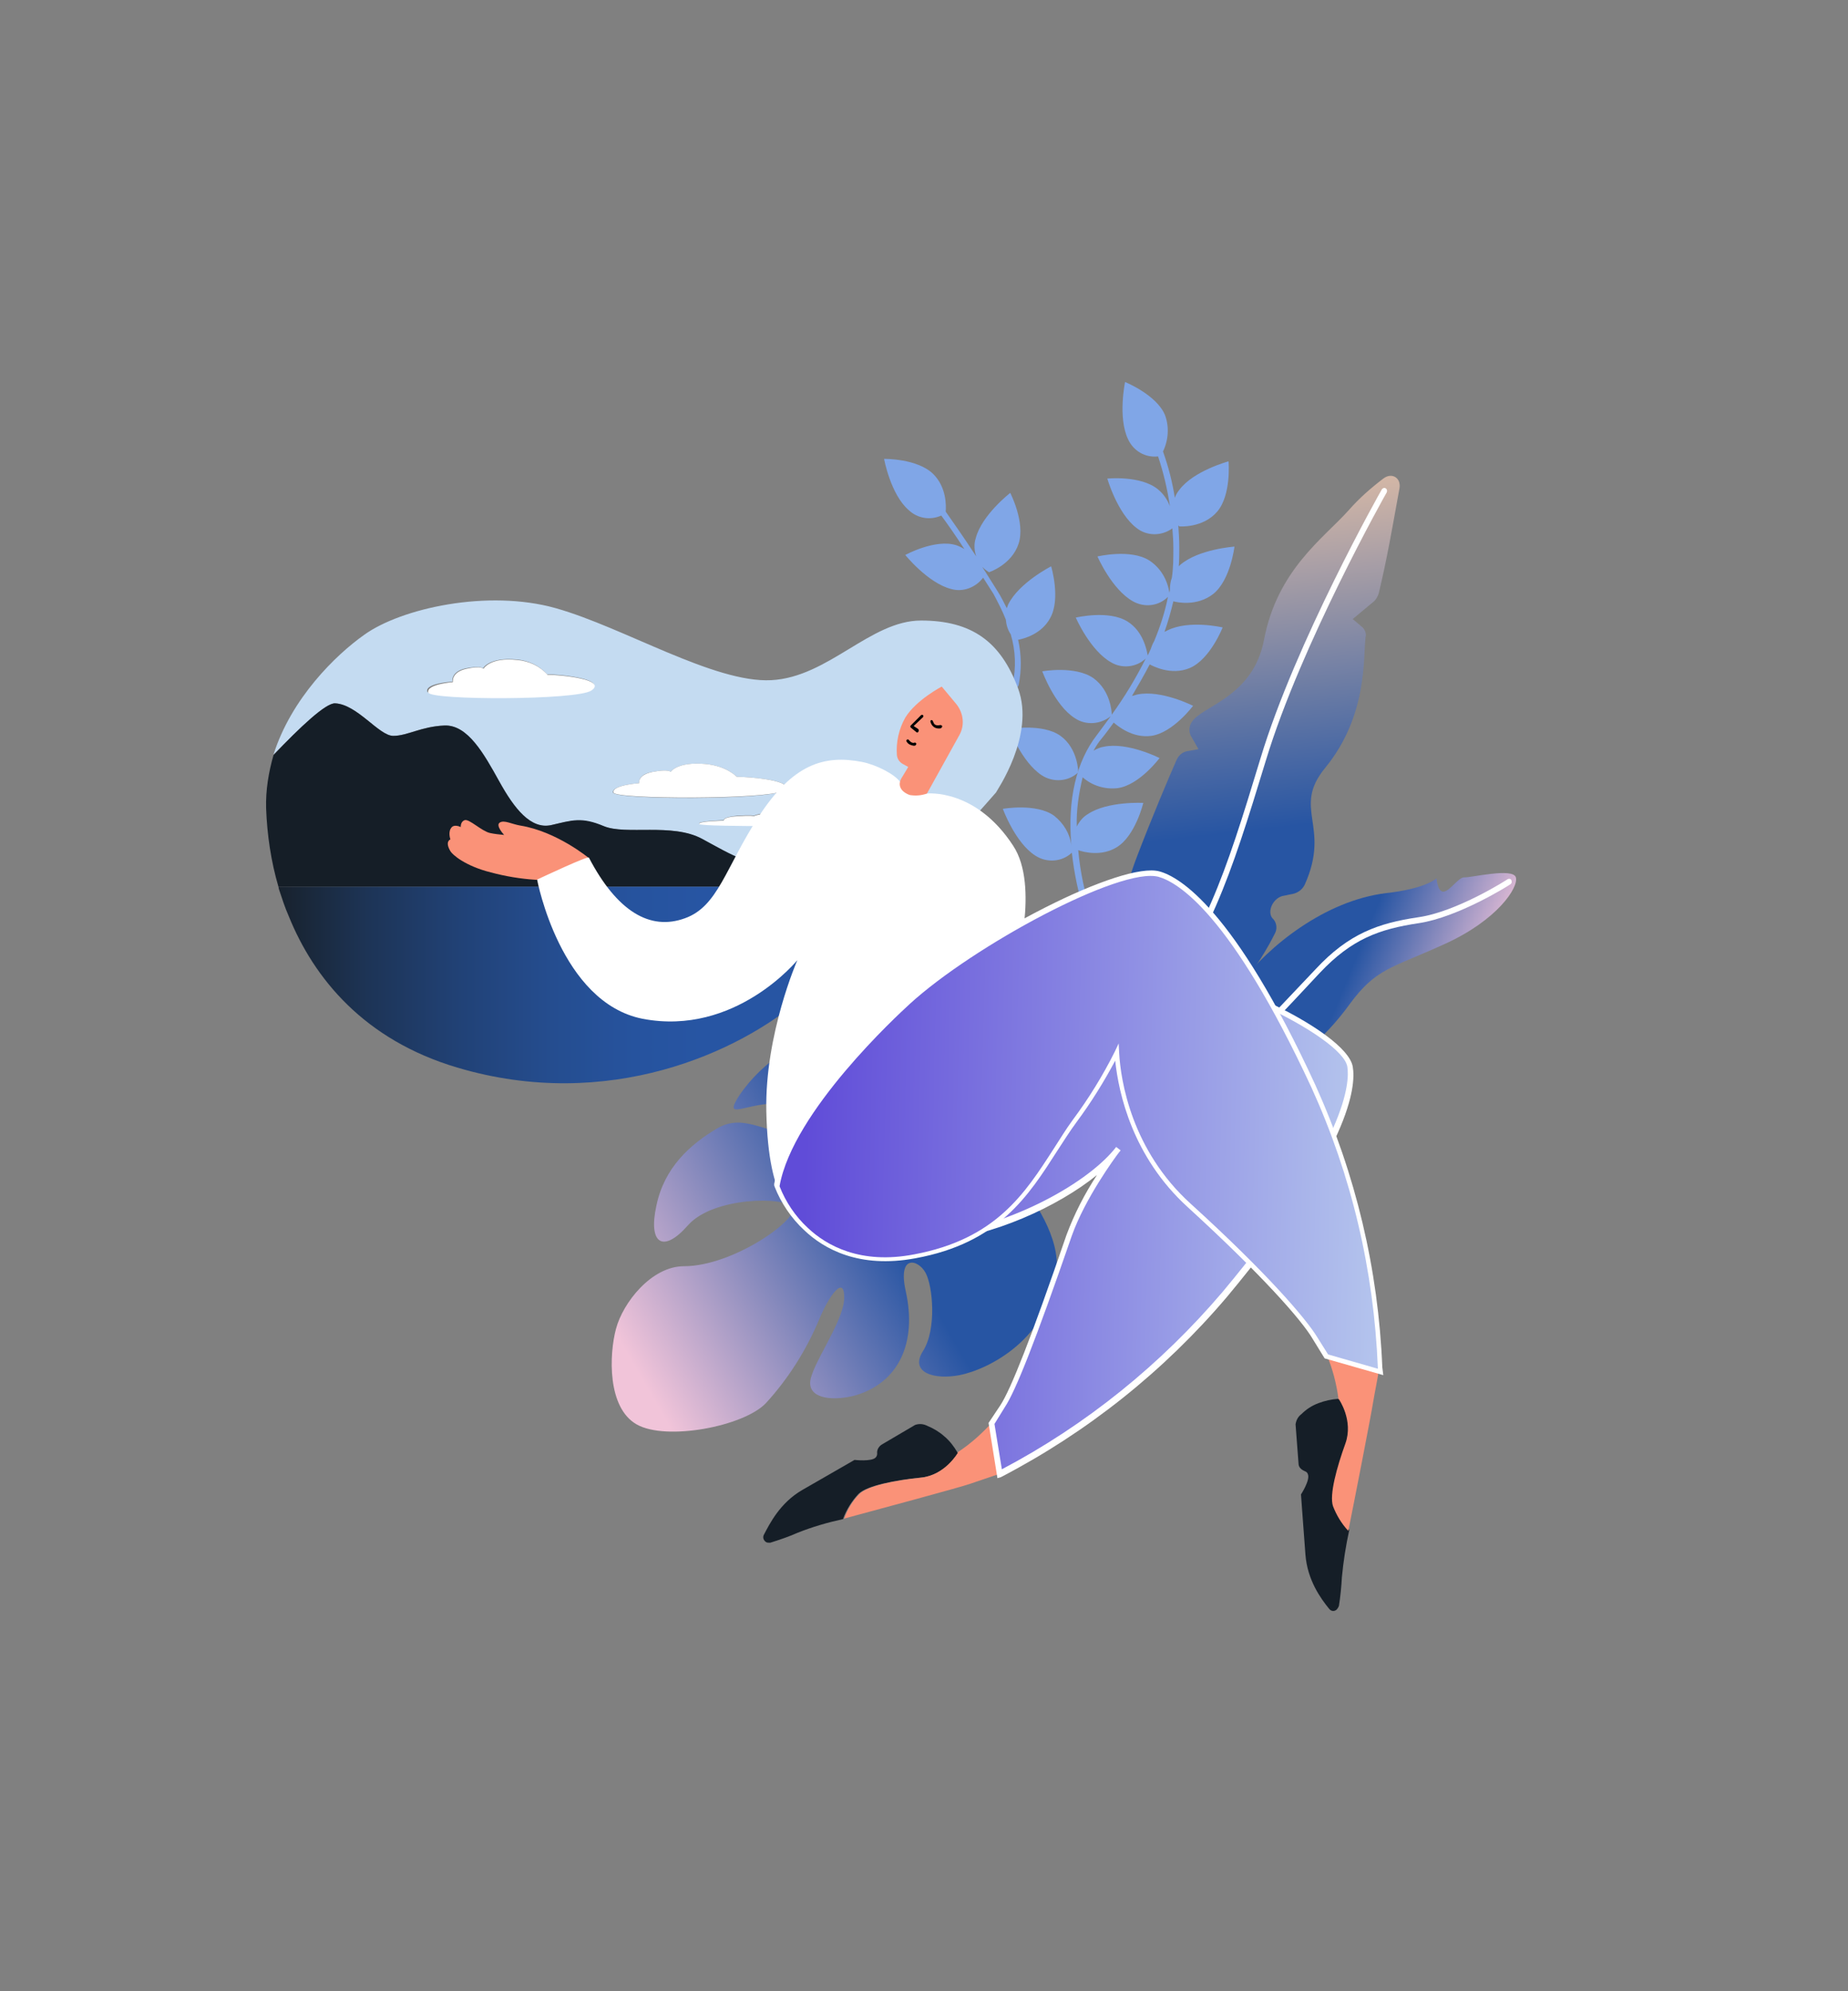 <?xml version="1.0" encoding="utf-8"?>
<!-- Generator: Adobe Illustrator 25.2.3, SVG Export Plug-In . SVG Version: 6.00 Build 0)  -->
<svg version="1.1" id="Layer_1" xmlns="http://www.w3.org/2000/svg" xmlns:xlink="http://www.w3.org/1999/xlink" x="0px" y="0px"
	 viewBox="0 0 375 404" style="enable-background:new 0 0 375 404;" xml:space="preserve">
<rect x="0" y="0" width="375" height="404" fill="#808080" stroke="none"/>
<style type="text/css">
	.st0{fill:url(#SVGID_1_);}
	.st1{fill:url(#SVGID_2_);}
	.st2{fill:#FFFFFF;}
	.st3{fill:url(#SVGID_3_);}
	.st4{fill:#80A6E7;}
	.st5{fill:#151E27;}
	.st6{fill:#FA9278;}
	.st7{fill:#C4DBF1;}
	.st8{fill:url(#SVGID_4_);}
	.st9{fill:url(#SVGID_5_);}
	.st10{fill:url(#SVGID_6_);}
</style>
<g>
	
		<linearGradient id="SVGID_1_" gradientUnits="userSpaceOnUse" x1="121.926" y1="129.446" x2="202.889" y2="176.196" gradientTransform="matrix(1 0 0 -1 0 408)">
		<stop  offset="7.000000e-02" style="stop-color:#F1C4D9"/>
		<stop  offset="0.7" style="stop-color:#2755A3"/>
	</linearGradient>
	<path class="st0" d="M194.7,227.3c-1-0.2-9.2-16-22.4-17.3c-13.2-1.3-22.9,12.1-23.4,14.4s5.7-2.1,13.8,0.1
		c8.1,2.3,12.1,7.4,2.4,6.6c-9.7-0.9-13.9-5.4-19.5-2.2c-5.6,3.3-10.8,8-12.4,15.7c-1.7,7.7,1.3,9.8,6.4,4s19.8-5.9,21.2-3.6
		c1.4,2.3-12,11.9-22,11.9c-6.6,0-12.4,7.4-13.8,12.7c-1.4,5.2-1.8,16,4.2,19.4c6,3.4,21.7,0.4,26.2-4.3c4.5-4.9,8.1-10.6,10.7-16.7
		c2.1-5.2,5.3-9.5,5.2-4.6s-6.9,13.8-6.9,17.2c0,3.4,5.2,3.6,9.2,2.5c8.8-2.6,12.5-10.7,10.2-21.1c-1.7-7.6,2.5-6.5,4-3.8
		s2.3,11.5-0.5,15.9c-2.8,4.4,2.3,5.9,7.4,4.9c6.1-1.2,18.2-7.5,19.7-21C215.8,244.4,194.7,227.3,194.7,227.3z"/>
	
		<linearGradient id="SVGID_2_" gradientUnits="userSpaceOnUse" x1="303.8" y1="201.435" x2="262.546" y2="218.292" gradientTransform="matrix(1 0 0 -1 0 408)">
		<stop  offset="7.000000e-02" style="stop-color:#F1C4D9"/>
		<stop  offset="0.7" style="stop-color:#2755A3"/>
	</linearGradient>
	<path class="st1" d="M250.7,214.8c0,0-4.4-8.1,1.1-15.4s17-16.7,29.5-18.2c8.1-0.9,10.2-3,10.2-3s0.2,2.9,1.5,2.7
		c1.3-0.2,3-3,4.2-2.9c1.2,0.1,9.8-2,10.4,0c0.6,2-3.7,8.7-14.6,13.6c-10.8,4.9-13.8,4.9-19.1,12.1c-5.2,7.2-12,12.9-16.8,13
		C252.3,216.8,250.7,214.8,250.7,214.8z"/>
	<path class="st2" d="M252.3,213.6c-0.2,0-0.3-0.1-0.4-0.2c-0.2-0.2-0.2-0.6,0-0.9l0,0c0.1-0.1,8.6-9,15.1-15.9
		c6.7-7.2,12.7-9.3,20.8-10.5c7.8-1.1,18-7.6,18.1-7.7c0.3-0.2,0.7-0.1,0.8,0.2s0.1,0.6-0.2,0.8c0,0,0,0,0,0
		c-0.4,0.3-10.6,6.7-18.6,7.9c-8,1.2-13.6,3.2-20.1,10.1c-6.4,6.9-15,15.9-15.1,16C252.6,213.5,252.4,213.6,252.3,213.6z"/>
	
		<linearGradient id="SVGID_3_" gradientUnits="userSpaceOnUse" x1="247.232" y1="327.159" x2="261.233" y2="202.341" gradientTransform="matrix(1 0 0 -1 0 408)">
		<stop  offset="7.000000e-02" style="stop-color:#EEC6A7"/>
		<stop  offset="0.7" style="stop-color:#2755A3"/>
	</linearGradient>
	<path class="st3" d="M258.4,186.5c0.7,0.8,0.8,2,0.3,2.9c-2.5,5-10.3,18.6-22.9,21.1c-15.5,3-9.4-25.4-5.2-36.4
		c3.2-8.4,6.6-16.4,8.1-19.8c0.4-1,1.2-1.7,2.2-1.9l2.3-0.4l-1.6-2.8c-0.4-0.9-0.3-2,0.3-2.8c2.1-3.2,12.4-5,14.6-16.6
		c2.7-14.2,12.1-20.6,17.2-26.3c2.1-2.4,4.5-4.5,7-6.4c1.7-1.3,3.6-0.2,3.3,1.9c-0.8,4.4-1.9,10.6-2.6,14c-0.7,3.5-1.3,6-1.6,7.3
		c-0.2,0.7-0.6,1.4-1.1,1.8l-4.2,3.5l2,1.7c0.5,0.5,0.8,1.3,0.6,2c-0.5,4,0.5,15.9-8.2,26.5c-6.8,8.3,1.2,11.7-4.1,23.6
		c-0.4,0.9-1.2,1.6-2.2,1.9l-2.4,0.5C258.1,182.4,257,185.3,258.4,186.5L258.4,186.5z"/>
	<path class="st2" d="M231.7,208.5c-0.3,0-0.6-0.2-0.6-0.6c0-0.1,0-0.3,0.1-0.4c13.4-17.7,17.2-29.3,24.6-53.7
		c7.1-23.5,24.4-54.2,24.6-54.5c0.2-0.3,0.6-0.4,0.8-0.2c0.3,0.2,0.3,0.5,0.2,0.8c-0.2,0.3-17.4,30.9-24.5,54.3
		c-7.5,24.6-11.3,36.2-24.8,54.1C232.1,208.4,231.9,208.5,231.7,208.5z"/>
	<path class="st4" d="M236.9,127.9c-0.2,0.1-0.4,0.2-0.6,0.3c0.7-2,1.3-4.1,1.8-6.2c0.7,0.2,4.8,1.1,8.1-1.5
		c3.5-2.8,4.3-9.6,4.3-9.6s-7.3,0.5-11,3.7c-0.1,0.1-0.2,0.2-0.3,0.3c0.1-1.3,0.1-2.6,0.1-3.9c0-1.6-0.1-3-0.2-4.4
		c0.1,0.1,0.2,0.2,0.2,0.2s4.8,0.4,7.7-3s2.3-10.2,2.3-10.2s-7.1,1.9-10,5.8c-0.4,0.5-0.7,1-0.9,1.6c-0.5-3.2-1.3-6.3-2.4-9.4
		c1.1-2.3,1.3-5,0.4-7.4c-1.7-4.1-8.1-6.7-8.1-6.7s-1.5,7.2,0.6,11.6c1.1,2.4,3.5,3.8,6.1,3.5c1.1,3.3,1.9,6.7,2.4,10.1
		c-0.5-1.3-1.3-2.5-2.4-3.4c-3.5-2.9-10.3-2.2-10.3-2.2s2,7,5.9,10c2.1,1.7,5.1,1.7,7.3,0.1c0.1,1.3,0.2,2.6,0.2,4c0,2,0,4-0.3,6
		c-0.3,0.8-0.4,1.7-0.4,2.5c0,0.2-0.1,0.4-0.1,0.6c-0.4-2.7-1.8-5.1-4.1-6.6c-3.8-2.4-10.5-0.8-10.5-0.8s2.9,6.7,7.2,9.1
		c2.3,1.3,5.2,1,7.1-0.9c-0.6,3.1-1.6,6.1-2.8,9c-0.3,0.5-0.5,1-0.7,1.6c-0.2,0.4-0.4,0.9-0.6,1.3c-0.2-1.1-0.9-4.9-4.1-6.9
		c-3.8-2.4-10.5-0.8-10.5-0.8s2.9,6.7,7.2,9.1c2.2,1.3,5.1,1,7-0.8c-2,4-4.3,7.8-6.9,11.4c0-0.7-0.3-4.9-3.7-7.4
		c-3.7-2.6-10.4-1.4-10.4-1.4s2.5,6.9,6.6,9.5c2.2,1.5,5.2,1.3,7.3-0.4c-0.9,1.2-1.8,2.5-2.8,3.8c-4.2,5.4-6,13.1-5.2,22.4
		c-0.3-2.4-1.6-4.5-3.5-6c-3.6-2.6-10.4-1.4-10.4-1.4s2.5,6.9,6.6,9.5c2.3,1.5,5.4,1.3,7.4-0.6c0.5,4.4,1.4,8.7,2.8,12.8
		c0.1,0.2,0.3,0.4,0.6,0.4c0.1,0,0.1,0,0.2,0c0.3-0.1,0.5-0.4,0.4-0.8c0,0,0,0,0,0c-1.4-4.2-2.3-8.5-2.7-12.9
		c1.2,0.4,4.7,1.3,7.8-0.6c3.8-2.3,5.4-9,5.4-9s-7.3-0.4-11.3,2.3c-1,0.6-1.7,1.5-2.2,2.5c-0.1-3.4,0.4-6.7,1.2-10
		c1.9,1.7,4.5,2.5,7.1,2.2c4.4-0.6,8.5-6.1,8.5-6.1s-6.5-3.3-11.3-2.3c-0.7,0.1-1.4,0.4-2.1,0.8c0.5-0.9,1-1.7,1.6-2.4
		c0.9-1.1,1.7-2.2,2.5-3.3c0.8,0.7,3.8,3.2,7.6,2.7c4.4-0.6,8.5-6.1,8.5-6.1s-6.5-3.3-11.3-2.3c-0.4,0.1-0.7,0.2-1.1,0.3
		c1.3-2.2,2.5-4.3,3.6-6.4c0.4,0.2,4.3,2.4,8.2,0.7c4.1-1.8,6.6-8.2,6.6-8.2S241.3,125.7,236.9,127.9z"/>
	<path class="st4" d="M211.4,157.3c2.3,1.5,5.4,1.3,7.4-0.6c0,0,0-4.8-3.6-7.4s-10.4-1.4-10.4-1.4S207.3,154.6,211.4,157.3z"/>
	<path class="st4" d="M204.1,125.7c0.1,1.1,0.4,2.1,1,3c1,3.3,1.1,6.8,0.4,10.1c-0.1,0.3,0.1,0.7,0.5,0.7h0.1c0.3,0,0.5-0.2,0.6-0.5
		c0.6-3,0.6-6.1-0.1-9.2c1.2-0.2,4.8-1.2,6.5-4.4c2.2-3.9,0.2-10.5,0.2-10.5s-6.5,3.3-8.7,7.7c-0.1,0.3-0.2,0.5-0.3,0.8
		c-0.6-1.2-1.2-2.4-1.9-3.5c-1.1-1.7-2.1-3.4-3.1-4.9c0.4,0.4,0.9,0.8,1.4,1.1c0,0,4.6-1.5,6-5.8S205,100,205,100s-5.8,4.5-7,9.2
		c-0.4,1.2-0.3,2.5,0.1,3.7c-2.6-4-4.8-7.1-6.2-9.1c0.1-1.1,0.2-4.9-2.5-7.6c-3.2-3.2-10-3.1-10-3.1s1.3,7.2,5,10.4
		c1.8,1.7,4.4,2.1,6.6,1.1c1.2,1.6,2.8,3.9,4.7,6.8c-0.5-0.3-1.1-0.6-1.7-0.8c-4.3-1.3-10.3,2-10.3,2s4.6,5.7,9.3,6.9
		c2.4,0.7,5-0.3,6.5-2.3c0.7,1.1,1.4,2.2,2.1,3.3C202.5,122.2,203.4,123.9,204.1,125.7z"/>
	<path class="st5" d="M271.7,283.8h-0.1c-1.4,0.1-2.8,0.4-4.1,0.9c-1.3,0.5-2.4,1.2-3.4,2.2c-0.7,0.5-1.1,1.3-1.2,2.1l0.6,7.9
		c0,0.7,0.4,1.2,1.3,1.6c0.3,0.1,0.5,0.3,0.6,0.6c0.5,1.2-1.4,4.1-1.4,4.1s0.3,4.3,0.9,12.2c0.4,5.2,3.1,8.9,4.8,11
		c0.4,0.5,1,0.6,1.5,0.2c0.2-0.2,0.4-0.5,0.5-0.8c0.3-1.9,0.5-3.9,0.6-5.8c0.3-3.2,0.8-6.4,1.5-9.6h0c-1.3-1.4-2.4-3.1-3.1-5
		c-0.8-2.2,0.8-8,2.5-12.7C274.8,288.2,271.7,283.8,271.7,283.8z"/>
	<path class="st6" d="M269.2,274.8c1.2,2.9,2,5.9,2.4,9v0.1h0.1c0,0,3,4.3,1.3,9c-1.7,4.7-3.3,10.4-2.5,12.7c0.7,1.8,1.7,3.5,3.1,5
		c1.3-6.4,4.7-23.9,5-25.9c0.4-2.4,0.9-4.7,1.2-6.7C278.4,277.5,269.8,274.8,269.2,274.8z"/>
	<path class="st5" d="M194.4,294.8c0,0,0-0.1-0.1-0.1c-0.7-1.2-1.6-2.4-2.7-3.3c-1-0.9-2.2-1.6-3.4-2.1c-0.8-0.4-1.6-0.5-2.5-0.2
		l-6.8,4c-0.6,0.4-1,1.1-0.9,1.8c0,0.3-0.1,0.6-0.3,0.8c-0.8,0.9-4.3,0.5-4.3,0.5l-10.6,6.1c-4.5,2.6-6.6,6.8-7.8,9.1
		c-0.3,0.6,0,1.2,0.5,1.5c0.2,0.1,0.5,0.1,0.8,0.1c1.9-0.6,3.7-1.2,5.5-2c3-1.2,6.1-2.1,9.3-2.8v-0.1c0.7-1.9,1.8-3.6,3.1-5
		c1.7-1.7,7.5-2.8,12.5-3.3C191.8,299.4,194.4,294.8,194.4,294.8z"/>
	<path class="st6" d="M201.4,288.5c-2.1,2.3-4.4,4.4-7,6.1h-0.1c0,0,0,0.1,0.1,0.1c0,0-2.6,4.6-7.5,5.1s-10.8,1.6-12.5,3.3
		c-1.4,1.4-2.4,3.1-3.1,5c6.3-1.7,23.4-6.3,25.4-7l6.2-2.1C202.6,297.6,201.7,289.1,201.4,288.5z"/>
	<path class="st7" d="M68,142.7c4.5,0.2,8.9,6.6,11.8,6.6c2.8,0,5.6-1.9,10.3-2.1c4.7-0.2,8,5.7,11.1,11.3c3.1,5.6,6.4,9.9,10.6,8.9
		c4.2-0.9,6.1-1.6,10.6,0.2c4.5,1.9,13.9-0.7,20,2.6s10.4,6.1,15.3,4.5c4.9-1.7,5.8-5.3,12.6-3.6c6.8,1.6,6.2-3,16.9-4.1
		c3.9-0.4,6.4,0.4,8,1.6c4.1-4.6,6.9-7.8,6.9-7.8c0.1-0.3,8-11.6,4.5-21.1c-3.5-9.5-9.4-13.8-19.7-13.8s-18.8,11.5-30.4,12.1
		c-11.6,0.6-29.9-10.7-43.7-14.6c-13.8-3.9-31.4,0-38.9,5.4c-5.8,4.1-14.8,12.9-18.4,24.3C60.9,147.6,66.1,142.6,68,142.7z
		 M165.8,166c2.3,0,12.2,0.3,8.8,1c-2.9,0.6-32.3,0.6-32.7,0.1s5-0.7,5-0.7s-0.4-0.6,2.7-0.9c3.1-0.2,3.4,0,3.4,0s1.2-0.8,6.7-0.6
		C161.8,165,163.8,165.3,165.8,166z M129.7,158.9c0,0-0.4-1.8,2.8-2.3c3.2-0.6,3.6,0,3.6,0s1.3-2.1,7-1.6c4.4,0.4,6.4,2.6,6.4,2.6
		c2.4,0,12.8,0.8,9.2,2.9c-3,1.8-33.9,1.8-34.3,0.3C124.1,159.3,129.7,158.9,129.7,158.9z M91.8,138.3c0,0-0.4-2,2.7-2.7
		c3.1-0.6,3.5,0,3.5,0s1.2-2.3,6.8-1.8c2.4,0.2,4.6,1.2,6.2,3c2.3,0,12.3,0.9,8.9,3.2c-2.9,2-32.8,2-33.2,0.3S91.8,138.3,91.8,138.3
		z"/>
	<path class="st5" d="M54,164c0.2,5.4,1,10.8,2.5,15.9h128.6c3.8-4.1,7.3-8.1,10.2-11.3c-1.7-1.2-4.2-2-8-1.6
		c-10.7,1.1-10.1,5.8-16.9,4.1c-6.8-1.7-7.7,2-12.6,3.6s-9.2-1.2-15.3-4.5c-6.1-3.3-15.5-0.7-20-2.6c-4.5-1.9-6.4-1.2-10.6-0.2
		c-4.2,0.9-7.5-3.3-10.6-8.9c-3.1-5.6-6.4-11.5-11.1-11.3c-4.7,0.2-7.5,2.1-10.4,2.1s-7.3-6.4-11.8-6.6c-1.9-0.1-7.1,4.8-12.5,10.5
		C54.5,156.7,53.9,160.3,54,164z"/>
	
		<linearGradient id="SVGID_4_" gradientUnits="userSpaceOnUse" x1="56.55" y1="208.123" x2="185.1" y2="208.123" gradientTransform="matrix(1 0 0 -1 0 408)">
		<stop  offset="0" style="stop-color:#18222D"/>
		<stop  offset="0.14" style="stop-color:#1D3456"/>
		<stop  offset="0.29" style="stop-color:#214277"/>
		<stop  offset="0.43" style="stop-color:#254D8F"/>
		<stop  offset="0.56" style="stop-color:#26539E"/>
		<stop  offset="0.67" style="stop-color:#2755A3"/>
	</linearGradient>
	<path class="st8" d="M56.5,179.9l0.1,0.5c0.6,1.8,1.2,3.7,2,5.5c5.1,12.6,15.3,25.1,34.2,30.7c30.6,9.1,57.3-3.1,70-14.2
		c4.4-3.9,10.5-10.1,16.6-16.5c1.7-1.8,3.5-3.7,5.2-5.5l0.5-0.5H56.5z"/>
	<path class="st2" d="M120,140.1c3.4-2.3-6.6-3.2-8.9-3.2c-1.6-1.8-3.8-2.8-6.2-3c-5.5-0.6-6.8,1.8-6.8,1.8s-0.4-0.7-3.5,0
		c-3.1,0.7-2.7,2.7-2.7,2.7s-5.4,0.4-5,2.1C87.3,142.1,117.1,142.1,120,140.1z"/>
	<path class="st2" d="M158.7,160.5c3.5-2.1-6.8-2.9-9.2-2.9c0,0-2-2.2-6.4-2.6c-5.7-0.5-7,1.6-7,1.6s-0.4-0.6-3.6,0
		c-3.2,0.6-2.8,2.3-2.8,2.3s-5.6,0.4-5.2,1.9C124.9,162.2,155.7,162.2,158.7,160.5z"/>
	<path class="st2" d="M153,165.6c0,0-0.4-0.2-3.4,0c-3.1,0.2-2.7,0.9-2.7,0.9s-5.4,0.1-5,0.7s29.8,0.5,32.7-0.1c3.4-0.8-6.5-1-8.8-1
		c-2-0.7-4-1-6.1-1C154.2,164.8,153,165.6,153,165.6z"/>
	<path class="st6" d="M119.5,174.1c0,0-6.5-5.4-13.9-6.6c-1.8-0.3-3.3-1.2-4.2-0.6c-0.9,0.6,0.9,2.5,0.9,2.5c-1-0.1-2-0.2-2.9-0.4
		c-1.7-0.4-4.2-2.9-5.1-2.6s-0.8,1.4-0.8,1.4s-1.2-0.6-1.8,0c-0.9,0.9-0.3,2.5-0.3,2.5s-1.2,0.4,0,2.4c0.4,0.7,3,3,8.2,4.3
		c3,0.8,6,1.3,9.1,1.5h0.4C110.2,178,119.3,173.8,119.5,174.1z"/>
	<path class="st2" d="M205.6,171.6c-7.6-11.7-17.5-10.6-17.5-10.6c-2.1,0.4-4.2-0.5-5.4-2.3c-1.1-1.6-4.8-3.5-7.7-4.1
		c-7.7-1.5-14.1,0.3-21.2,11.3c-6.6,10.2-8.1,18-14.8,20.4c-7.1,2.6-13.8-1.4-19.5-12.3c-0.2-0.4-9.3,3.9-10.4,4.4l-0.1,0.1
		c0,0,4.7,24.9,21.4,28.2c18.8,3.6,31.4-11.9,31.4-11.9s-6.6,15-6.3,30.6c0.4,19.6,6,20.5,6,20.5l44.6-49.3
		C206,196.5,211,179.8,205.6,171.6z"/>
	<path class="st6" d="M191.1,139.3c0,0-5.2,2.7-7.4,6.3c-1.3,2.3-1.9,5-1.7,7.6c0.1,0.8,0.5,1.4,1.2,1.8l1.1,0.6c0,0-0.7,1.2-1.2,2
		c-1.1,1.6-0.4,3,1.5,3.7c1.2,0.2,2.4,0.1,3.5-0.3l6.6-11.9c1.1-2,0.8-4.4-0.6-6.2L191.1,139.3z"/>
	<path d="M186.1,148.6c-0.1,0-0.1,0-0.2-0.1l-1.1-0.9c-0.1-0.1-0.1-0.3,0-0.4c0,0,0,0,0,0l2.1-2.1c0.1-0.1,0.3-0.1,0.4,0
		c0,0,0,0,0,0c0.1,0.1,0.1,0.3,0,0.4l-1.9,1.8l0.9,0.6c0.1,0.1,0.2,0.3,0.1,0.4C186.4,148.5,186.3,148.6,186.1,148.6z"/>
	<path d="M185.4,151.3c-0.6-0.1-1.1-0.3-1.4-0.8c-0.1-0.1-0.1-0.3,0-0.4c0.1-0.1,0.3-0.1,0.4,0c0,0,0,0,0,0c0.6,0.8,1.1,0.6,1.1,0.6
		c0.2-0.1,0.3,0,0.4,0.1c0.1,0.1,0,0.3-0.1,0.4c0,0,0,0,0,0C185.7,151.3,185.5,151.3,185.4,151.3z"/>
	<path d="M190.5,147.8c-0.4,0-0.7-0.1-1-0.3c-0.4-0.3-0.6-0.7-0.7-1.1c0-0.2,0.1-0.3,0.2-0.3c0,0,0,0,0,0c0.1,0,0.3,0.1,0.3,0.2
		c0,0,0,0,0,0c0.1,0.3,0.2,0.5,0.4,0.7c0.3,0.2,0.7,0.2,1.1,0.1c0.2,0,0.3,0.1,0.4,0.2v0c0,0.2-0.1,0.3-0.2,0.4h0
		C190.9,147.8,190.7,147.8,190.5,147.8z"/>
	
		<linearGradient id="SVGID_5_" gradientUnits="userSpaceOnUse" x1="167.449" y1="162.429" x2="294.837" y2="159.75" gradientTransform="matrix(1 0 0 -1 0 408)">
		<stop  offset="0" style="stop-color:#604CD8"/>
		<stop  offset="1" style="stop-color:#C4DBF1"/>
	</linearGradient>
	<path class="st9" d="M174,216c0,0-22.2,15-6.1,29.2c16.9,14.9,49.8-0.7,58.8-11.6c0.1-0.1-6.7,8.8-9.6,17
		c-6.9,20-11.2,31.2-13.5,34.7l-2.3,3.4l1.6,10.3c17.5-9.1,33-21.5,45.7-36.5c20.6-24.6,26.5-39.6,25.4-46.2
		c-1.1-6.5-29.1-20.6-50.2-22.2C185.3,191.3,174,216,174,216z"/>
	<path class="st2" d="M202.4,299.9l-1.8-11.2l2.4-3.6c2.1-3.2,6.2-13.5,13.4-34.5c1.6-4.3,3.7-8.4,6.2-12.2
		c-7.9,6.4-21.2,12.5-33.3,13.5c-9.1,0.7-16.4-1.3-21.9-6.1c-4.3-3.8-6.4-8-6.1-12.5c0.6-9.2,10.7-16.6,12.1-17.5
		c2.6-4.8,6.2-8.9,10.6-12.1c7-5.4,19.7-11.5,39.7-10c21,1.6,49.5,15.4,50.8,22.7c0.7,4-0.4,16.6-25.5,46.7
		c-12.8,15.1-28.4,27.5-45.9,36.6L202.4,299.9z M201.8,288.9l1.5,9.2c17.1-9,32.3-21.3,44.8-36c25.5-30.5,25.8-42.7,25.3-45.7
		c-1-6-28.7-20.1-49.7-21.6c-19.6-1.5-31.9,4.4-38.8,9.7c-4.3,3.1-7.8,7.2-10.4,11.8l-0.1,0.1l-0.1,0.1c-0.1,0.1-11.1,7.6-11.7,16.7
		c-0.3,4.1,1.6,8,5.6,11.5c5.2,4.6,12.3,6.5,21,5.8c14.5-1.2,30.8-9.9,36.9-17.3l0.4-0.5l0.9,0.7l-0.4,0.5
		c-0.7,0.9-6.8,9.2-9.5,16.8c-7.4,21.4-11.4,31.5-13.6,34.8L201.8,288.9z"/>
	
		<linearGradient id="SVGID_6_" gradientUnits="userSpaceOnUse" x1="163.578" y1="182.435" x2="302.838" y2="179.109" gradientTransform="matrix(1 0 0 -1 0 408)">
		<stop  offset="0" style="stop-color:#604CD8"/>
		<stop  offset="1" style="stop-color:#C4DBF1"/>
	</linearGradient>
	<path class="st10" d="M280.1,278.4l-11-3.1l-2.2-3.8c-2.3-3.8-10.3-13.1-25.5-26.9c-12.1-11-14.3-25.2-14.7-31.1
		c-2.4,4.9-5.3,9.5-8.6,13.9c-1.4,1.9-2.6,3.8-3.9,5.9c-5.8,9.1-11.8,18.6-28.6,21.7c-11.2,2.1-18.2-1.9-22.1-5.6
		c-2.6-2.4-4.6-5.3-5.9-8.6l0-0.2v-0.2c0.1-0.6,2.4-15.4,26.5-37.2c15-13.6,43.9-27.8,51-25.9c3.9,1.1,14.8,7.5,31.3,43
		c8.2,18,12.8,37.4,13.6,57.1L280.1,278.4z"/>
	<path class="st2" d="M280.7,279l-11.9-3.4l-2.4-3.9c-2.2-3.8-10.3-13-25.4-26.8c-11.2-10.2-14-23.1-14.7-29.7
		c-2.3,4.3-4.9,8.5-7.8,12.4c-1.4,1.9-2.6,3.8-3.9,5.8c-5.9,9.2-11.9,18.8-28.9,21.9c-11.4,2.1-18.5-1.9-22.5-5.7
		c-2.6-2.4-4.7-5.5-6-8.8l-0.1-0.3l0-0.3c0.5-2.7,4-16.9,26.7-37.4c14.6-13.2,44-28.1,51.5-26c4,1.1,15.1,7.5,31.6,43.3
		c8.2,18.1,12.8,37.4,13.6,57.3L280.7,279z M269.5,274.8l10.1,2.9l0-0.1c-0.8-19.8-5.3-39-13.5-57c-16.4-35.3-27.1-41.6-31-42.7
		c-7.7-2.1-37.6,14-50.5,25.8c-2.4,2.2-23.7,21.8-26.4,36.9l0,0.1c1.2,3.1,3.2,6.1,5.7,8.4c3.8,3.6,10.7,7.5,21.6,5.4
		c16.6-3.1,22.5-12.4,28.3-21.4c1.3-2,2.5-4,3.9-5.9c3.2-4.3,6.1-9,8.5-13.8l0.8-1.7l0.1,1.9c0.3,5.6,2.5,19.8,14.6,30.7
		c15.2,13.8,23.3,23.2,25.6,27L269.5,274.8z"/>
</g>
</svg>
